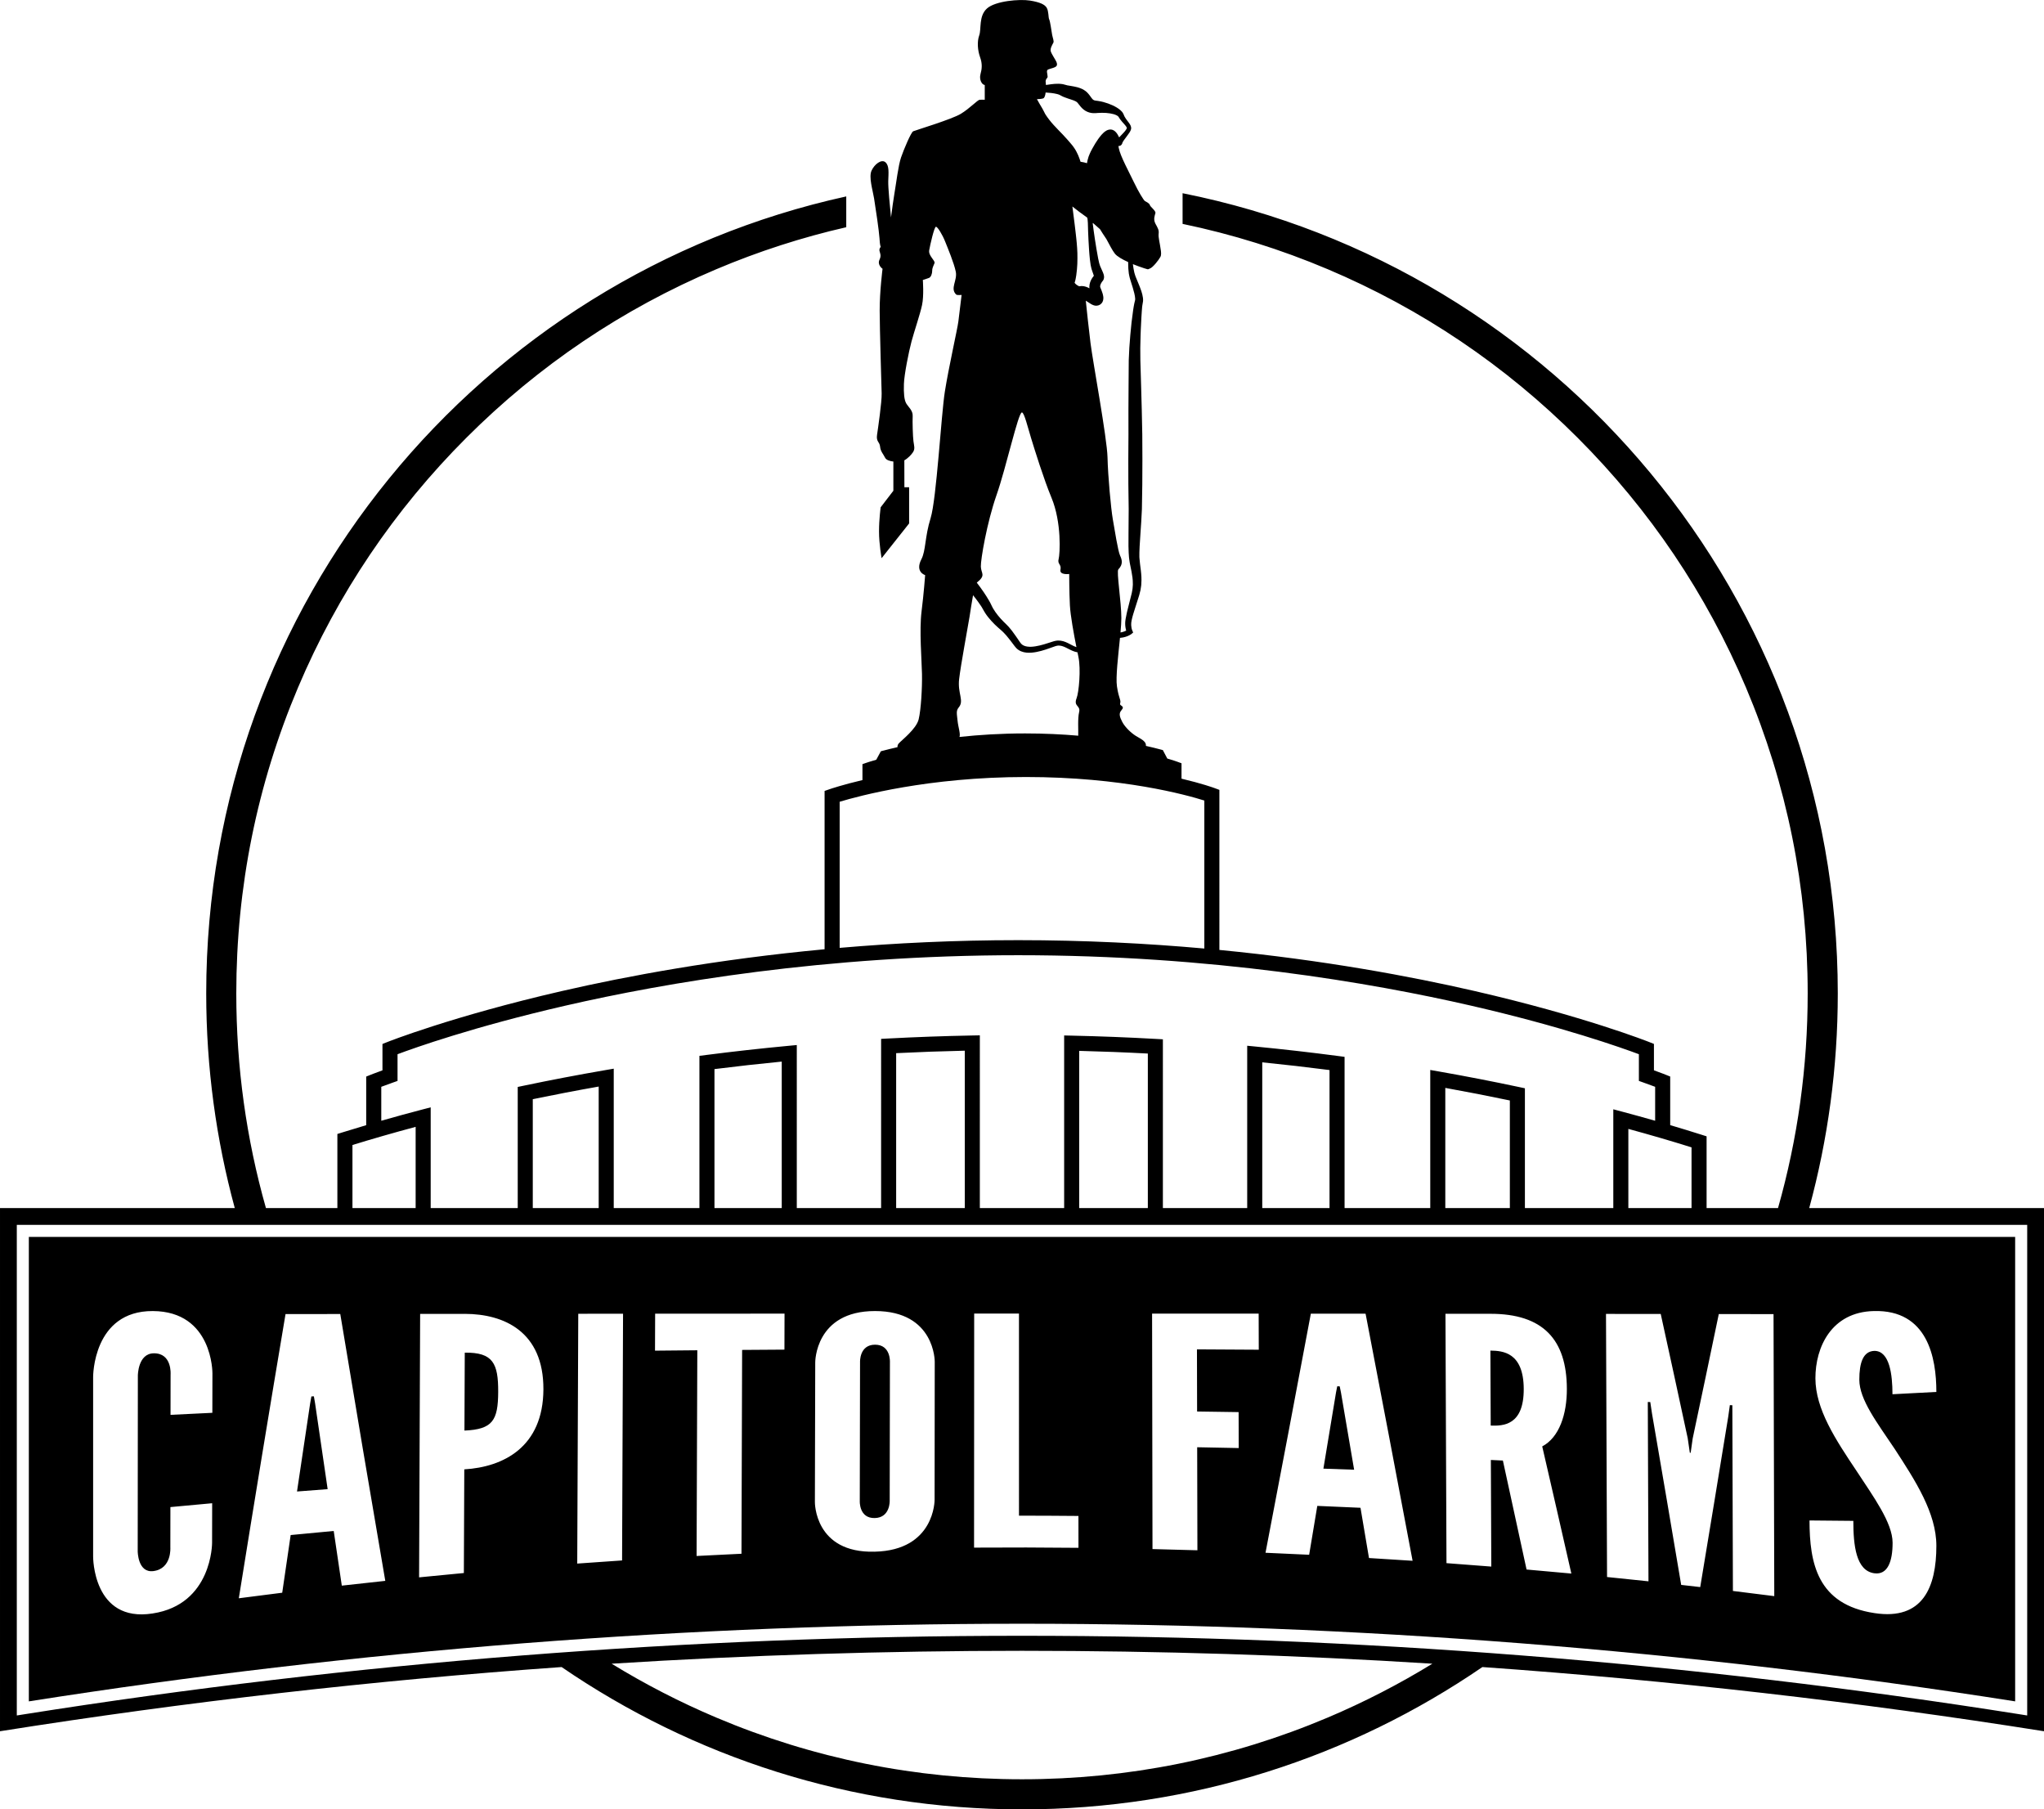 <?xml version="1.0" encoding="utf-8"?>
<!-- Generator: Adobe Illustrator 16.0.0, SVG Export Plug-In . SVG Version: 6.00 Build 0)  -->
<!DOCTYPE svg PUBLIC "-//W3C//DTD SVG 1.1//EN" "http://www.w3.org/Graphics/SVG/1.1/DTD/svg11.dtd">
<svg version="1.1" id="Layer_1" xmlns="http://www.w3.org/2000/svg" xmlns:xlink="http://www.w3.org/1999/xlink" x="0px" y="0px"
	 width="1358.099px" height="1201.898px" viewBox="220.951 190.527 1358.099 1201.898"
	 enable-background="new 220.951 190.527 1358.099 1201.898" xml:space="preserve">
<g>
	<path d="M1423.061,992.99c12.358-45.438,18.973-93.244,18.973-142.597c0-262.831-187.078-481.961-435.338-531.521v20.376
		c32.97,6.846,65.209,16.897,96.497,30.131c62.161,26.292,117.99,63.936,165.939,111.884
		c47.949,47.949,85.593,103.779,111.886,165.939c27.216,64.346,41.016,132.709,41.016,203.19c0,48.758-6.625,96.495-19.706,142.597
		c-15.821,0-31.644,0-47.464,0v-47.641l-3.485-1.106c-6.712-2.134-13.627-4.249-20.694-6.337v-32.279l-3.144-1.258
		c-0.129-0.051-2.713-1.082-7.66-2.877v-17.519l-3.143-1.257c-0.425-0.17-43.276-17.168-116.024-33.892
		c-42.18-9.697-100.187-20.563-169.563-27.292V715.206l-3.27-1.207c-0.754-0.278-8.307-3.014-21.893-6.232v-10.223l-2.643-0.975
		c-0.361-0.134-2.691-0.976-6.812-2.179l-2.953-5.607l-1.101-0.296c-2.806-0.755-6.197-1.607-10.149-2.492
		c0.004-0.076,0.006-0.152,0.01-0.229c0.155-3.065-3.825-4.582-6.854-6.51c-3.03-1.925-7.023-5.663-8.867-9.189
		c-1.844-3.527-2.34-5.712-0.608-7.664c2.812-3.169-1.301-2.779-0.817-4.49c0.764-2.717-0.781-2.629-2.099-11.451
		c-0.917-6.135,0.851-20.437,2.014-32.225c0.385-0.044,0.771-0.104,1.155-0.149c0.556-0.068,1.107-0.149,1.656-0.317
		c0.547-0.164,1.105-0.249,1.644-0.485c0.539-0.222,1.086-0.391,1.613-0.695c0.269-0.146,0.529-0.26,0.801-0.438
		c0.279-0.19,0.501-0.306,0.865-0.61l1.018-0.854l-0.623-1.477c-0.038-0.09-0.163-0.416-0.239-0.651
		c-0.069-0.274-0.161-0.535-0.207-0.823c-0.121-0.546-0.198-1.175-0.217-1.703c0.001-0.291-0.044-0.491-0.019-0.854l0.051-1.029
		l0.122-0.825c0.047-0.303,0.075-0.595,0.157-0.917c0.529-2.514,1.375-5.114,2.198-7.716c0.828-2.595,1.705-5.261,2.509-7.878
		l0.308-0.984l0.278-1.09l0.55-2.174c0.129-0.736,0.229-1.479,0.344-2.221c0.051-0.371,0.118-0.742,0.154-1.114l0.065-1.117
		c0.479-6.011-0.941-11.777-1.236-16.779l-0.059-0.92l0.004-0.977l0.004-1.949l0.16-4l0.519-8.153
		c0.372-5.456,0.776-11.066,0.985-16.527c0.135-5.568,0.206-11.046,0.265-16.574c0.062-5.518,0.07-11.035,0.07-16.554l-0.078-16.548
		l-0.344-16.484l-0.454-16.483l-0.479-16.409c-0.127-5.352-0.049-10.816,0.142-16.263l0.146-4.089l0.2-4.084
		c0.052-1.365,0.116-2.726,0.207-4.078c0.088-1.333,0.15-2.766,0.258-4.019l0.153-1.878c0.06-0.635,0.068-1.236,0.206-1.938
		c0.117-0.687,0.203-1.343,0.347-2.055c0.232-1.129,0.157-2.013,0.081-2.867c-0.438-3.282-1.521-5.863-2.543-8.492l-1.583-3.837
		l-0.771-1.885c-0.274-0.634-0.38-1.185-0.586-1.784c-0.086-0.299-0.196-0.579-0.268-0.895l-0.19-0.964l-0.384-1.939
		c-0.12-0.903-0.26-1.804-0.383-2.711c1.02,0.431,2.25,0.908,3.524,1.355c2.978,1.097,5.386,1.847,6.13,2.021
		c0.41,0.095,0.921-0.069,1.486-0.404c0.002,0,0.004,0,0.005-0.001c2.007-0.509,6.173-5.931,6.989-7.566
		c0.875-1.166,0.681-3.461,0.231-5.823c-0.001-0.002-0.001-0.003-0.001-0.005c-0.38-3.176-1.559-7.355-1.251-9.807
		c0.306-2.453-0.569-3.727-2.131-6.643c-1.558-2.916-0.424-5.417-0.027-7.005c0.396-1.587-3.36-4.133-3.666-5.36
		c-0.308-1.227-2.529-2.229-3.296-2.679c-0.765-0.449-4.27-6.109-7.231-12.344c-2.963-6.235-9.201-17.636-10.117-22.79
		c-0.084-0.472-0.174-0.954-0.263-1.434c0.348,0.029,0.693,0.005,1.05-0.134c0.199-0.072,0.438-0.198,0.56-0.293
		c0.127-0.095,0.248-0.203,0.358-0.318c0.399-0.421,0.576-0.96,0.55-0.917l0.021-0.069l0.058-0.158l0.002-0.011l0.008-0.045
		l0.01-0.102l0.068-0.172c0.207-0.47,0.561-1.04,0.917-1.561c1.484-2.099,2.898-3.78,3.731-5.129
		c0.217-0.329,0.397-0.655,0.549-0.95c0.072-0.125,0.15-0.305,0.219-0.477c0.063-0.167,0.119-0.318,0.17-0.453
		c0.115-0.416,0.135-0.561,0.144-0.573l0.133-0.23l-0.107,0.095c-0.017,0.015,0.073-0.376-0.019-0.984
		c-0.079-0.638-0.401-1.345-0.853-2.048c-0.87-1.411-2.379-2.952-3.512-5.051c-0.144-0.276-0.214-0.465-0.344-0.759
		c-0.063-0.165-0.128-0.331-0.193-0.499c-0.006-0.019-0.055-0.136-0.025-0.075l-0.09-0.187l-0.188-0.375
		c-0.241-0.546-0.574-0.903-0.903-1.35c-0.341-0.354-0.704-0.755-1.084-1.057c-1.513-1.285-3.228-2.251-5.092-3.128
		c-1.872-0.863-3.9-1.594-6.119-2.195c-1.118-0.29-2.236-0.543-3.572-0.726c-0.544-0.075-1.094-0.15-1.648-0.227
		c-0.172-0.039-0.362-0.056-0.518-0.102c-0.146-0.052-0.293-0.098-0.438-0.138c-0.54-0.214-0.75-0.411-1.069-0.749
		c-0.33-0.321-0.786-0.967-1.554-2.026c-0.388-0.524-0.793-1.112-1.455-1.829l-0.567-0.587c-0.179-0.177-0.25-0.231-0.381-0.353
		l-0.176-0.159l-0.044-0.04c-0.325-0.283-0.135-0.111-0.227-0.188l-0.155-0.112l-0.628-0.44c-0.415-0.275-0.871-0.605-1.281-0.793
		l-1.233-0.553c-0.428-0.2-0.809-0.323-1.187-0.44c-0.381-0.126-0.771-0.235-1.155-0.35c-0.72-0.174-1.447-0.345-2.139-0.487
		c-0.656-0.118-1.316-0.236-1.98-0.355c-0.583-0.1-1.169-0.199-1.758-0.3l-0.781-0.124l-0.997-0.271l-0.502-0.136l-0.125-0.034
		c-0.168-0.066,0.16,0.073,0.089,0.046l-0.098-0.03l-0.389-0.114l-0.778-0.21c-0.245-0.052-0.463-0.077-0.693-0.114
		c-0.465-0.077-0.913-0.13-1.322-0.144c-0.421-0.025-0.85-0.058-1.243-0.048c-1.619-0.024-3.131,0.127-4.638,0.303
		c-1.188,0.139-2.36,0.316-3.53,0.507c-0.028-0.762-0.08-1.35-0.137-1.6c-0.268-1.188,0.239-2.444,0.92-3.028
		c1.011-0.87-0.617-3.801,0.1-5.191c0.428-0.833,3.582-1.15,5.385-2.17c1.5-0.849,1.19-2.147,0.692-3.372
		c-0.499-1.229-3.255-5.221-3.768-7.06c-0.512-1.841,1.177-4.548,1.729-5.632c0.551-1.082-0.336-2.89-0.803-5.314
		c-0.466-2.427-1.228-8.83-2.02-10.401c-0.493-0.978-0.261-5.275-1.563-7.497c-1.303-2.224-4.545-3.757-11.234-4.822
		c-6.688-1.067-22.895,0.221-28.492,5.282c-5.594,5.057-3.602,13.641-5.135,17.858c-1.531,4.216-1.013,10.103,0.57,14.486
		c1.584,4.386,1.268,7.665,0.273,11.267c-0.998,3.602,0.92,7.052,2.836,7.206v9.81c0,0-1.89-0.129-3.372,0
		c-1.485,0.132-6.489,5.674-12.553,9.349c-6.062,3.677-30.223,10.931-31.631,11.584c-1.405,0.657-6.185,11.885-8.053,17.354
		c-1.871,5.464-3.207,17.038-4.555,24.92c-0.569,3.324-1.364,9.169-2.123,14.942c-0.725-7.372-1.963-19.887-1.829-24.128
		c0.175-5.537,0.745-10.2-1.862-12.5c-2.606-2.302-7.309,1.276-9.25,5.57c-1.942,4.291,0.81,13.043,1.676,18.345
		c1.066,6.496,3.34,22.036,3.603,26.433c0.123,2.032,0.259,4.188,0.808,5.927c-0.273,0.262-0.503,0.56-0.649,0.919
		c-0.92,2.248,1.672,3.831-0.087,7.38c-1.809,3.647,1.968,6.168,1.968,6.168s-1.941,15.024-1.908,27.802
		c0.032,12.78,1.164,49.252,1.313,54.98c0.146,5.731-2.388,22.901-3.061,27.552c-0.672,4.649,1.715,4.535,2.021,7.808
		c0.309,3.271,2.065,4.773,3.323,7.356c0.752,1.546,3.077,2.265,5.501,2.55c0,8.573,0,19.403,0,19.403l-8.428,10.969
		c0,0-1.101,7.701-1.101,16.108c0,8.409,1.717,17.714,1.717,17.714l18.284-23.083v-24.019h-3.146c0,0-0.036-9.93-0.033-17.896
		c2.402-1.328,4.726-3.805,5.778-5.443c1.457-2.268,0.688-4.173,0.279-7.236c-0.407-3.066-0.716-13.082-0.513-16.762
		c0.206-3.679-2.926-6.005-4.291-8.38s-1.737-6.746-1.532-12.979c0.206-6.233,3.216-21.32,5.038-28.124
		c1.826-6.803,5.648-17.919,7-24.203c1.352-6.287,0.53-16.657,0.53-16.657s2.751-0.877,4.081-1.386
		c1.328-0.511,2.146-2.762,2.146-4.805s0.92-3.271,1.534-5.019c0.611-1.746-4.184-4.834-3.522-8.581
		c0.657-3.744,3.325-15.468,4.451-15.57c1.125-0.102,4.394,5.417,6.144,9.83c1.753,4.409,5.792,14.005,7.038,19.91
		c1.251,5.906-3.984,11.177,0.271,15.264c0.393,0.376,1.678,0.426,3.616,0.267c-0.313,2.577-1.622,13.378-2.158,17.684
		c-0.612,4.906-6.53,30.966-8.983,46.604c-2.452,15.634-5.521,71.281-9.451,83.966c-3.932,12.682-3.108,21.489-6.121,27.313
		c-4.411,8.532,2.492,10.54,2.492,10.54s-0.871,12.007-2.402,24.269c-1.534,12.264,0.124,32.329,0.304,41.366
		c0.184,9.036-0.637,23.766-2.217,30.195c-1.577,6.425-11.332,13.832-13.264,16.035c-0.642,0.732-0.835,1.579-0.796,2.427
		c-3.82,0.866-7.164,1.698-9.969,2.44l-1.09,0.29l-3.04,5.618c-3.874,1.106-6.091,1.863-6.462,1.992l-2.716,0.941v10.581
		c-13.348,3.157-21.003,5.771-21.802,6.047l-3.36,1.166v105.167c-71.604,6.683-131.396,17.84-174.592,27.77
		c-72.748,16.724-115.602,33.722-116.025,33.893l-3.144,1.257v17.517c-4.947,1.796-7.531,2.827-7.659,2.879l-3.144,1.257v32.28
		c-5.305,1.568-10.531,3.149-15.641,4.745l-3.51,1.096v49.242c-15.82,0-31.642,0-47.462,0
		c-13.08-46.101-19.705-93.839-19.705-142.596c0-70.482,13.8-138.847,41.016-203.191c26.292-62.161,63.936-117.991,111.885-165.938
		c47.948-47.949,103.779-85.592,165.939-111.884c28.1-11.885,56.966-21.211,86.438-27.947v-20.458
		C540.01,374.373,357.968,591.123,357.968,850.395c0,49.353,6.613,97.158,18.973,142.597c-51.997,0-103.993,0-155.989,0
		c0,115.844,0,231.688,0,347.53c123.863-19.617,248.365-33.821,373.152-42.638c87.065,59.634,192.398,94.542,305.896,94.542
		c113.499,0,218.831-34.91,305.898-94.542c124.786,8.815,249.289,23.021,373.151,42.638c0-115.844,0-231.688,0-347.53
		C1527.053,992.99,1475.057,992.99,1423.061,992.99z M1344.862,952.672v40.318c-13.994,0-27.988,0-41.982,0v-52.576
		C1317.444,944.375,1331.524,948.486,1344.862,952.672z M970.538,364.612c0,0.083-0.004,0.167-0.004,0.25
		c-0.02,1.395,0.087,2.806,0.126,4.215c0.046,0.709,0.142,1.425,0.215,2.139l0.117,1.073c0.048,0.361,0.146,0.738,0.22,1.107
		c0.169,0.722,0.297,1.535,0.514,2.187l0.617,1.997l1.222,3.916c0.389,1.292,0.758,2.577,1.052,3.838
		c0.292,1.252,0.537,2.504,0.582,3.581c0.012,0.511-0.018,1.021-0.11,1.232c-0.172,0.625-0.319,1.325-0.479,1.983
		c-0.174,0.639-0.274,1.411-0.399,2.138l-0.357,2.212c-0.803,5.614-1.443,11.052-1.887,16.597
		c-0.488,5.526-0.867,11.05-1.035,16.689l-0.119,16.569l-0.095,16.495l0.017,16.492l-0.102,16.431
		c-0.013,5.477-0.015,10.951,0.034,16.427c0.042,5.464,0.11,10.98,0.221,16.405l-0.119,16.434c-0.03,2.754-0.061,5.53-0.021,8.327
		l0.131,4.245l0.146,2.17l0.075,1.083l0.148,1.131c0.106,0.753,0.187,1.505,0.324,2.256l0.4,2.022
		c0.271,1.347,0.572,2.733,0.808,4.016c0.49,2.611,0.876,5.145,0.852,7.649l0.016,0.943c-0.007,0.313-0.045,0.622-0.064,0.934
		l-0.148,1.873l-0.332,1.854l-0.17,0.921l-0.246,1.001c-0.648,2.684-1.335,5.288-2.017,7.979c-0.681,2.683-1.358,5.373-1.837,8.267
		c-0.072,0.348-0.104,0.741-0.146,1.12l-0.061,0.571l-0.029,0.285l-0.015,0.143l-0.006,0.223l-0.01,1.03
		c-0.013,0.323,0.042,0.81,0.064,1.204c0.021,0.427,0.088,0.813,0.153,1.201c0.054,0.391,0.145,0.778,0.245,1.166
		c0.055,0.253,0.135,0.507,0.217,0.76c-0.311,0.174-0.659,0.309-0.99,0.466c-0.386,0.2-0.845,0.276-1.264,0.427
		c-0.42,0.155-0.87,0.234-1.323,0.308c-0.073,0.011-0.145,0.027-0.217,0.04c0.333-3.718,0.563-7.037,0.563-9.548
		c0-10.833-3.348-30.964-1.991-32.348c3.22-3.284,2.516-6.279,1.136-9.188c-1.38-2.916-3.588-17.025-4.815-24.077
		c-1.227-7.052-3.22-28.514-3.524-41.237c-0.308-12.725-9.75-63.464-11.282-75.729c-1.127-9.018-2.501-22.003-3.15-28.252
		c0.492,0.299,1.013,0.636,1.562,1.002c0.546,0.358,1.056,0.713,1.774,1.144l0.259,0.156l0.33,0.179
		c0.271,0.131,0.286,0.183,0.954,0.448c0.498,0.203,1.269,0.367,1.246,0.343l0.116,0.017l0.058,0.008
		c-0.138-0.005,1.206,0.09,0.778,0.042c0.371-0.022,0.748-0.079,1.107-0.166c0.403-0.107,0.905-0.332,1.309-0.582
		c0.407-0.25,0.773-0.609,1.092-0.983c0.173-0.203,0.274-0.365,0.367-0.526c0.097-0.167,0.188-0.339,0.268-0.514
		c0.185-0.393,0.229-0.611,0.3-0.881c0.244-1.089,0.155-1.645,0.12-2.224c-0.125-1.053-0.344-1.798-0.564-2.518
		c-0.225-0.71-0.463-1.374-0.713-2.001l-0.679-1.662c-0.169-0.336-0.224-0.778-0.076-1.446c0.162-0.651,0.526-1.456,1.015-2.154
		l0.17-0.238c0.027-0.04,0.047-0.081,0.175-0.221c-0.053,0.061,0.37-0.404,0.564-0.735c0.218-0.352,0.34-0.688,0.454-1.054
		c0.082-0.314,0.115-0.578,0.144-0.872c0.016-0.251,0.004-0.433-0.005-0.652c-0.064-0.737-0.21-1.222-0.335-1.608
		c-0.13-0.409-0.261-0.737-0.39-1.055c-0.517-1.243-1.012-2.274-1.465-3.32c-0.197-0.479-0.521-1.114-0.604-1.513
		c-0.141-0.449-0.28-0.896-0.42-1.341c-0.239-1.078-0.476-2.146-0.71-3.202c-0.401-2.188-0.81-4.338-1.152-6.46
		c-0.722-4.228-1.301-8.271-1.822-11.988c-0.226-1.653-0.435-3.242-0.619-4.787l0.145-0.255l4.693,4.13
		c1.009,1.585,2.188,3.612,4.25,6.575c2.092,3.831,3.964,7.589,5.643,9.687C963.223,360.906,966.748,362.889,970.538,364.612z
		 M938.289,380.651l-0.059,0.006l-0.234,0.024l-0.234,0.025c-0.076,0.008-0.191,0.025-0.108-0.008
		c0.07-0.039,0.147-0.06,0.225-0.063c0.028-0.004,0.096,0.007,0.091,0.001l-0.066-0.031c-0.045-0.019-0.091-0.034-0.136-0.045
		c-0.108-0.042-0.251-0.117-0.376-0.158c-0.57-0.272-1.265-0.743-1.802-1.269c-0.255-0.237-0.477-0.509-0.641-0.747l0.215-0.682
		c0.187-0.498,0.366-1.383,0.516-2.154c0.149-0.774,0.314-1.645,0.379-2.226c0.396-2.604,0.563-5.097,0.697-7.54
		c0.077-2.445,0.109-4.831,0.045-7.167c-0.1-2.334-0.217-4.613-0.444-6.831c-0.178-2.241-0.459-4.289-0.662-6.282
		c-0.236-2.005-0.466-3.943-0.686-5.803c-0.438-3.727-0.881-7.149-1.29-10.176c-0.086-0.629-0.166-1.232-0.244-1.828
		c2.245,1.843,6.164,4.781,9.868,7.396c0.072,0.382,0.147,0.756,0.227,1.147c0.085,0.766,0.138,1.454,0.187,2.307
		c0.029,1.715,0.088,3.536,0.157,5.443c0.153,3.796,0.329,7.892,0.633,12.248c0.123,2.175,0.345,4.421,0.574,6.726
		c0.158,1.178,0.292,2.339,0.479,3.572c0.151,0.676,0.305,1.355,0.456,2.037c0.154,0.75,0.353,1.179,0.55,1.81
		c0.392,1.155,0.823,2.313,1.14,3.316c0.003,0.008,0.005,0.016,0.007,0.024l-0.043,0.049c-1.007,1.209-1.857,2.567-2.437,4.257
		c-0.271,0.854-0.479,1.774-0.518,2.777c-0.01,0.407,0.008,0.825,0.046,1.245c-0.239-0.136-0.484-0.271-0.763-0.399l-0.603-0.285
		l-0.688-0.261c-0.429-0.178-1.009-0.308-1.548-0.426c-0.253-0.068-0.61-0.084-0.919-0.113c-0.33-0.015-0.618-0.057-0.983-0.023
		c-0.357,0.029-0.719,0.072-1.075,0.13l-0.267,0.045C937.807,380.752,938.686,380.573,938.289,380.651z M934.672,377.827
		c0.009-0.01,0.013-0.015,0.009-0.019c0.004,0.002,0.06,0.066,0.068,0.104c-0.001,0.024,0.036,0.129,0.061,0.253
		C934.722,378.011,934.66,377.88,934.672,377.827z M934.795,378.877c0,0,0,0.001,0,0.002c-0.017,0.077-0.04,0.152-0.069,0.224
		L934.795,378.877z M946.372,388.382c-0.007,0.023-0.012,0.046-0.014,0.02c-0.005-0.063-0.005-0.088,0.007-0.17
		C946.369,388.289,946.373,388.345,946.372,388.382z M947.927,374.39c0.038,0.163,0.023,0.25,0.006,0.123
		C947.926,374.468,947.926,374.433,947.927,374.39z M914.099,255.877c0.887-0.307,1.367-1.974,1.611-3.898
		c1.271,0.069,2.528,0.173,3.747,0.32c1.349,0.17,2.676,0.389,3.845,0.69c0.309,0.063,0.567,0.158,0.837,0.241
		c0.283,0.077,0.517,0.174,0.725,0.271c0.104,0.047,0.229,0.09,0.314,0.138l0.198,0.141l0.099,0.062l0.024,0.014
		c-0.031-0.013,0.337,0.143,0.21,0.092l0.116,0.059l0.462,0.235l0.921,0.469l1.176,0.47c0.841,0.328,1.474,0.546,2.152,0.776
		c0.639,0.211,1.271,0.42,1.903,0.628c0.561,0.192,1.117,0.382,1.672,0.572c0.231,0.099,0.461,0.203,0.693,0.289
		c0.241,0.087,0.473,0.176,0.618,0.275c0.171,0.094,0.342,0.183,0.515,0.267c0.17,0.087,0.204,0.18,0.325,0.244
		c0.052,0.035,0.104,0.067,0.158,0.097l0.041,0.022l0.087,0.082c0.1,0.095,0.27,0.245,0.308,0.295
		c0.021,0.038,0.047,0.071,0.073,0.102c0.177,0.214,0.528,0.614,0.875,1.079c0.348,0.444,0.781,1.039,1.289,1.613
		c0.553,0.603,1.139,1.234,1.911,1.829c1.493,1.208,3.477,2.003,5.181,2.227c0.419,0.037,0.834,0.074,1.248,0.11
		c0.406,0.023,0.78,0.001,1.167-0.002l0.286-0.007l0.144-0.005c0.104,0-0.063-0.003-0.028-0.005l0.053-0.004l0.417-0.035
		l0.797-0.065c0.849-0.058,1.861-0.122,2.804-0.106c1.906-0.02,3.752,0.108,5.417,0.381c1.664,0.262,3.181,0.681,4.303,1.247
		c0.293,0.139,0.491,0.3,0.736,0.442c0.152,0.15,0.402,0.298,0.479,0.428l0.089,0.099l0.049,0.049l0.096,0.167
		c0.092,0.155,0.183,0.309,0.271,0.46c0.204,0.323,0.464,0.735,0.683,1.018c0.876,1.212,1.747,2.112,2.429,2.893
		c0.685,0.776,1.244,1.396,1.559,1.896c0.325,0.493,0.444,0.816,0.443,0.917c0.012,0.074,0.014,0.097,0.015,0.11
		c-0.023,0.093-0.062,0.23-0.114,0.389c-0.024,0.035-0.05,0.074-0.071,0.118c-0.021,0.04-0.039,0.091-0.107,0.2
		c-0.104,0.187-0.235,0.408-0.423,0.67c-0.717,1.061-2.123,2.495-4.053,4.49c-0.109,0.114-0.222,0.231-0.334,0.352
		c-0.079-0.16-0.152-0.308-0.233-0.471c-0.431-0.839-0.877-1.75-1.752-2.797c-0.464-0.513-1.006-1.114-2.104-1.611l-0.207-0.086
		l-0.104-0.042c-0.646-0.16-0.203-0.053-0.358-0.092l-0.173-0.059c-0.302-0.09-1.247-0.111-1.486-0.045
		c-0.806,0.1-1.339,0.344-1.844,0.584c-0.938,0.491-1.515,0.991-2.058,1.47c-0.523,0.479-0.972,0.951-1.396,1.424
		c-1.63,1.905-2.967,3.829-4.23,5.894c-0.625,1.028-1.229,2.081-1.815,3.153c-0.285,0.536-0.574,1.076-0.865,1.622l-0.215,0.408
		l-0.104,0.206l-0.178,0.406l-0.381,0.839c-0.459,0.885-1.171,2.871-1.499,4.41c-0.167,0.667-0.269,1.294-0.365,1.921
		c-1.351-0.43-2.855-0.743-4.286-0.945c-0.201-0.641-0.434-1.323-0.649-1.981c-0.567-1.555-1.207-3.139-2.06-4.715
		c-0.447-0.785-0.84-1.577-1.401-2.334l-0.8-1.14l-0.2-0.284l-0.211-0.263l-0.354-0.432l-1.513-1.802l-1.491-1.711
		c-3.918-4.534-8.523-8.574-12.103-13.231c-0.878-1.148-1.757-2.321-2.46-3.454c-0.206-0.294-0.313-0.552-0.476-0.83
		c-0.146-0.241-0.333-0.654-0.488-0.986c-0.384-0.823-0.761-1.494-1.166-2.196c-1.24-2.144-2.523-4.169-3.59-6.215
		C911.688,256.366,913.166,256.201,914.099,255.877z M870.051,577.474c6.188-4.899,2.759-5.978,2.604-10.574
		c-0.153-4.603,3.986-29.128,10.424-47.522c6.438-18.396,14.409-54.879,16.863-54.879c1.531,0,3.834,9.658,6.132,17.169
		c2.3,7.511,8.336,26.998,13.49,39.396c6.862,16.498,5.688,37.493,4.771,40.865c-0.92,3.375,1.992,3.375,1.226,7.053
		c-0.768,3.679,5.809,2.823,5.809,2.823s0,12.111,0.46,20.849c0.356,6.8,2.565,18.847,4.327,27.713
		c-0.111-0.033-0.215-0.06-0.339-0.107c-0.841-0.278-1.694-0.689-2.571-1.144c-1.749-0.892-3.601-2.001-5.833-2.653
		c-1.11-0.339-2.33-0.466-3.547-0.456c-0.604,0.069-1.228,0.079-1.806,0.249l-0.889,0.217l-0.729,0.229
		c-1.977,0.633-3.866,1.27-5.78,1.822c-1.907,0.549-3.817,1.03-5.713,1.327c-1.889,0.309-3.785,0.423-5.496,0.161
		c-1.718-0.25-3.159-0.899-4.091-1.974c-0.394-0.439-1.042-1.446-1.602-2.248l-1.725-2.517c-0.572-0.837-1.228-1.69-1.831-2.54
		l-0.928-1.276c-0.322-0.421-0.683-0.832-1.022-1.249c-0.693-0.828-1.355-1.68-2.168-2.433l-1.171-1.164l-1.074-1.042
		c-2.649-2.641-5.239-5.765-7.057-8.9c-0.252-0.392-0.438-0.781-0.617-1.167l-0.662-1.349l-0.672-1.37l-0.834-1.47
		c-0.566-1.018-1.129-1.892-1.69-2.781c-0.554-0.904-1.144-1.768-1.729-2.634c-1.472-2.161-2.999-4.271-4.608-6.345
		C869.998,577.527,870.024,577.495,870.051,577.474z M857.99,660.405c3.727-4.483-0.877-9.188,0.237-18.786
		c1.115-9.598,5.61-33.398,6.904-41.326c0.673-4.131,1.47-9.743,2.344-14.385c0.527,0.656,1.053,1.313,1.566,1.979
		c0.602,0.782,1.209,1.563,1.767,2.362c0.575,0.795,1.161,1.6,1.629,2.333l0.756,1.133l0.755,1.327l0.765,1.346
		c0.287,0.519,0.578,1.027,0.901,1.477c1.23,1.907,2.626,3.538,4.052,5.147c0.723,0.791,1.454,1.57,2.221,2.315
		c0.729,0.734,1.623,1.559,2.381,2.215l0.581,0.494l0.598,0.519l1.049,0.929c0.727,0.585,1.354,1.312,2.01,2.004
		c0.324,0.352,0.658,0.686,0.978,1.054l0.934,1.141c0.624,0.77,1.25,1.497,1.863,2.313l1.841,2.432
		c0.654,0.827,1.099,1.55,2.085,2.605c0.921,0.943,2.053,1.677,3.223,2.157c1.174,0.484,2.374,0.737,3.537,0.854
		c2.335,0.227,4.534-0.043,6.645-0.432c2.112-0.399,4.138-0.979,6.119-1.614c1.977-0.635,3.92-1.354,5.798-2.021l0.718-0.248
		l0.591-0.157c0.396-0.144,0.802-0.136,1.203-0.211c0.813-0.027,1.638,0.043,2.479,0.289c1.693,0.465,3.393,1.422,5.262,2.364
		c0.934,0.469,1.921,0.94,3.013,1.295c0.51,0.192,1.164,0.332,1.783,0.465l0.275,0.033c0.236,1.162,0.458,2.239,0.653,3.182
		c1.69,8.168,0.27,23.479-1.226,27.286c-2.229,5.674,2.758,4.752,1.683,9.198c-1.07,4.446-0.457,12.265-0.612,15.33
		c-0.008,0.152,0.012,0.285,0.032,0.416c-10.646-0.922-22.447-1.505-35.313-1.505c-16.03,0-30.672,0.938-43.617,2.334
		c0.81-1.994-0.876-6.655-1.274-10.75C856.712,664.545,856.089,662.692,857.99,660.405z M778.849,723.104
		c12.517-3.801,59.024-16.44,123.704-16.44c64.092,0,106.853,11.924,118.598,15.632V820.6c-38.182-3.426-79.638-5.563-123.666-5.563
		c-42.103,0-81.853,1.954-118.636,5.121V723.104L778.849,723.104z M474.285,912.447c1.771-0.666,4.277-1.591,7.476-2.727
		l3.327-1.182v-17.741c11.021-4.129,50.543-18.235,111.41-32.228c66.546-15.299,172.783-33.534,300.986-33.534
		c128.085,0,234.235,18.204,300.729,33.475c60.949,13.997,100.618,28.15,111.665,32.288v17.74l3.327,1.182
		c3.197,1.135,5.703,2.061,7.476,2.727v22.552c-7.045-2.014-14.223-3.997-21.515-5.94l-6.287-1.676v65.607
		c-19.579,0-39.157,0-58.735,0v-79.563l-3.959-0.843c-17.388-3.699-35.239-7.164-53.063-10.298l-5.866-1.031v91.735
		c-18.976,0-37.95,0-56.926,0V892.549l-4.347-0.572c-18.095-2.384-36.555-4.493-54.868-6.272l-5.483-0.533v107.82
		c-18.674,0-37.348,0-56.021,0V880.896l-4.721-0.266c-18.471-1.036-37.234-1.767-55.771-2.172l-5.109-0.112V992.99
		c-18.674,0-37.348,0-56.021,0V878.261l-5.094,0.097c-18.581,0.35-37.346,1.021-55.772,1.998l-4.735,0.25V992.99
		c-18.674,0-37.348,0-56.021,0V884.707l-5.468,0.514c-18.262,1.716-36.722,3.77-54.867,6.102l-4.363,0.561V992.99
		c-18.975,0-37.951,0-56.926,0v-92.589l-5.85,1.008c-18.078,3.116-36.237,6.581-53.971,10.301l-3.974,0.833v80.447
		c-19.277,0-38.554,0-57.831,0v-66.911l-6.269,1.644c-9.023,2.366-17.897,4.797-26.563,7.273v-22.549H474.285z M1224.145,921.528
		v71.462c-14.297,0-28.592,0-42.888,0v-79.813C1195.657,915.769,1210.042,918.569,1224.145,921.528z M1104.331,901.324v91.666
		c-14.899,0-29.799,0-44.698,0v-96.792C1074.563,897.701,1089.556,899.42,1104.331,901.324z M983.611,890.357V992.99
		c-15.2,0-30.401,0-45.603,0V888.576C953.188,888.957,968.482,889.554,983.611,890.357z M861.988,888.458V992.99
		c-15.201,0-30.401,0-45.603,0V890.097C831.486,889.342,846.782,888.792,861.988,888.458z M740.365,895.7v97.29
		c-14.899,0-29.798,0-44.697,0v-92.306C710.479,898.824,725.47,897.152,740.365,895.7z M618.742,912.284v80.706
		c-14.599,0-29.196,0-43.794,0v-72.321C589.38,917.685,604.07,914.872,618.742,912.284z M455.135,951.108
		c13.385-4.125,27.465-8.169,41.982-12.053v53.935c-13.994,0-27.988,0-41.982,0V951.108z M1103.191,1331.41
		c-64.347,27.216-132.71,41.016-203.192,41.016s-138.846-13.8-203.191-41.016c-24.148-10.215-47.325-22.17-69.473-35.751
		c181.597-11.429,363.734-11.429,545.331,0C1150.518,1309.24,1127.342,1321.195,1103.191,1331.41z M1567.884,1330.039l-4.626-0.732
		c-218.688-34.637-441.842-52.199-663.258-52.199s-444.568,17.563-663.258,52.199l-4.626,0.732v-325.883h1335.768V1330.039z"/>
	<g>
		<path d="M529.757,1089.041c-0.071,17.253-0.143,34.507-0.214,51.761c18.736-0.804,22.344-6.712,22.423-25.688
			C552.046,1096.143,548.494,1088.785,529.757,1089.041z"/>
		<path d="M1211.22,1087.676c0.069,16.603,0.14,33.202,0.208,49.805c8.271,0.296,22.045-0.073,21.942-24.351
			C1233.27,1088.851,1219.486,1087.775,1211.22,1087.676z"/>
		<path d="M1111.102,1111.413c-0.552-0.01-1.103-0.02-1.653-0.028c-0.271,1.385-0.542,2.769-0.813,4.15
			c-2.79,16.896-5.581,33.746-8.374,50.552c6.807,0.229,13.611,0.468,20.416,0.719c-2.913-17.122-5.823-34.19-8.732-51.211
			C1111.662,1114.2,1111.382,1112.807,1111.102,1111.413z"/>
		<path d="M802.338,1083.752c-10.475,0.032-9.946,11.548-9.946,11.547c-0.06,30.77-0.118,61.538-0.178,92.307
			c0,0.002-0.575,11.521,9.922,11.299c10.498-0.213,9.962-11.668,9.962-11.672c0.049-30.678,0.098-61.354,0.146-92.033
			C812.243,1095.198,812.813,1083.72,802.338,1083.752z"/>
		<path d="M429.502,1118.053c-0.551,0.021-1.102,0.04-1.652,0.062c-0.28,1.585-0.561,3.17-0.842,4.757
			c-2.907,19.357-5.813,38.822-8.715,58.396c6.786-0.53,13.573-1.051,20.361-1.559c-2.779-18.887-5.561-37.875-8.343-56.967
			C430.042,1121.179,429.772,1119.616,429.502,1118.053z"/>
		<path d="M240.116,1012.156v308.519c217.626-34.22,439.606-51.566,659.884-51.566c220.276,0,442.257,17.348,659.884,51.566
			v-308.519H240.116z M362.095,1102.744c-0.018,8.753-0.036,17.506-0.054,26.259c-9.264,0.44-18.527,0.892-27.789,1.354
			c0.013-8.929,0.025-17.856,0.038-26.785c0-0.004,1.122-14.327-11.269-14.091c-10.465,0.196-10.477,14.771-10.477,14.769
			c-0.033,38.893-0.066,77.783-0.099,116.675c0,0-0.014,14.563,10.412,13.214c12.346-1.578,11.271-15.728,11.27-15.735
			c0.013-8.928,0.025-17.855,0.038-26.784c9.248-0.874,18.499-1.727,27.751-2.558c-0.018,8.753-0.036,17.505-0.054,26.258
			c0.006,0.063,0.171,40.983-39.584,46.977c-39.735,6.188-39.452-37.735-39.458-37.768c0-39.771,0-79.54,0-119.31
			c0,0.016-0.284-44.03,39.679-43.813C362.461,1061.602,362.094,1102.729,362.095,1102.744z M448.058,1243.802
			c-1.791-12.064-3.582-24.172-5.373-36.319c-9.537,0.877-19.071,1.779-28.604,2.713c-1.871,12.724-3.741,25.495-5.61,38.313
			c-9.617,1.192-19.23,2.421-28.842,3.685c10.313-64.246,20.663-127.132,31.041-188.773c12.124-0.017,24.247-0.032,36.371-0.047
			c9.984,60.194,19.95,119.239,29.907,177.253C467.314,1241.646,457.684,1242.707,448.058,1243.802z M529.438,1166.564
			c-0.096,22.952-0.19,45.905-0.286,68.857c-9.917,0.922-19.832,1.881-29.744,2.877c0.232-58.33,0.466-116.661,0.699-174.991
			c0,0,28.381-0.029,29.759-0.03c25.9,0.049,52.304,11.716,52.144,50.142C581.848,1151.84,555.334,1165.021,529.438,1166.564z
			 M634.28,1227.066c-9.935,0.655-19.865,1.351-29.795,2.082c0.228-55.313,0.455-110.626,0.682-165.939
			c9.919-0.008,19.839-0.015,29.759-0.021C634.711,1117.813,634.496,1172.439,634.28,1227.066z M742.156,1087.032
			c-9.372,0.059-18.744,0.122-28.116,0.19c-0.142,45.134-0.284,90.268-0.425,135.399c-9.942,0.457-19.883,0.951-29.822,1.482
			c0.159-45.548,0.319-91.097,0.479-136.646c-9.372,0.081-18.743,0.167-28.114,0.258c0.03-8.182,0.062-16.363,0.093-24.547
			c28.657-0.019,57.314-0.034,85.972-0.046C742.2,1071.095,742.178,1079.063,742.156,1087.032z M842.02,1095.088
			c-0.03,30.578-0.063,61.156-0.094,91.734c0,0.05,0.245,33.54-39.83,34.43c-40.071,1.083-39.705-32.892-39.706-32.938
			c0.075-30.941,0.15-61.885,0.226-92.825c0,0.002-0.189-34.132,39.762-34.087C842.326,1061.425,842.021,1095.086,842.02,1095.088z
			 M868.146,1218.547c0.026-51.816,0.054-103.635,0.081-155.452c9.921-0.001,19.841-0.001,29.761-0.001
			c0.002,44.741,0.005,89.482,0.007,134.225c13.169,0.008,26.338,0.072,39.506,0.194c0.006,7.057,0.012,14.112,0.018,21.168
			C914.395,1218.434,891.27,1218.389,868.146,1218.547z M1016.342,1128.134c9.195,0.119,18.392,0.251,27.585,0.396
			c0.021,7.961,0.043,15.922,0.064,23.882c-9.198-0.197-18.397-0.377-27.597-0.537c0.052,22.813,0.104,45.628,0.153,68.441
			c-9.946-0.307-19.894-0.573-29.842-0.804c-0.09-52.137-0.181-104.271-0.271-156.409c0,0.002,3.031-0.003,70.816,0.025
			c0.022,7.987,0.046,15.975,0.069,23.961c-13.69-0.09-27.383-0.169-41.073-0.235
			C1016.28,1100.614,1016.313,1114.374,1016.342,1128.134z M1130.549,1225.462c-1.881-11.149-3.762-22.276-5.642-33.38
			c-9.566-0.444-19.134-0.861-28.701-1.25c-1.803,10.838-3.606,21.658-5.411,32.461c-9.664-0.479-19.33-0.921-28.997-1.328
			c10.063-52.514,20.104-105.414,30.119-158.818c12.124,0.008,24.249,0.015,36.373,0.021
			c10.396,54.072,20.812,108.742,31.236,164.128C1149.869,1226.648,1140.21,1226.038,1130.549,1225.462z M1235.251,1233.098
			c-5.245-24.321-10.489-48.448-15.733-72.394c-2.665-0.128-5.328-0.254-7.994-0.379c0.1,23.605,0.197,47.214,0.297,70.819
			c-9.927-0.797-19.854-1.556-29.783-2.277c-0.227-55.221-0.452-110.44-0.678-165.661c9.919,0.008,19.839,0.017,29.759,0.024
			c35.27-0.069,50.771,17.298,50.906,49.735c0.069,17.124-5.102,32.394-16.371,38.355c6.453,27.865,12.905,56.011,19.355,84.456
			C1255.092,1234.847,1245.173,1233.953,1235.251,1233.098z M1372.354,1247.337c-0.119-38.538-0.238-77.075-0.357-115.613
			c-0.008-2.586-0.016-5.172-0.024-7.758c-0.55-0.021-1.101-0.045-1.65-0.067c-0.359,2.568-0.72,5.136-1.077,7.699
			c-6.211,38.181-12.413,75.892-18.608,113.161c-4.217-0.489-8.434-0.971-12.651-1.444c-6.461-38.418-12.93-76.375-19.404-113.903
			c-0.376-2.517-0.753-5.029-1.129-7.542c-0.552-0.021-1.103-0.04-1.652-0.061c0.009,2.497,0.02,4.993,0.028,7.49
			c0.141,37.209,0.281,74.418,0.423,111.627c-9.173-0.982-18.35-1.932-27.527-2.85c-0.232-58.257-0.467-116.515-0.7-174.771
			c12.124,0.013,24.248,0.026,36.371,0.041c5.979,27.212,11.954,54.714,17.924,82.523c0.472,3.217,0.94,6.436,1.411,9.657
			c0.184,0.011,0.366,0.021,0.551,0.031c0.447-3.169,0.896-6.34,1.344-9.515c5.776-27.246,11.56-54.79,17.348-82.65
			c12.123,0.017,24.246,0.031,36.37,0.048c0.164,62.443,0.328,124.888,0.492,187.329
			C1390.673,1249.596,1381.515,1248.45,1372.354,1247.337z M1479.777,1152.883c13.763,21.119,27.76,42.657,27.758,64.48
			c-0.007,27.117-8.759,49.656-41.103,44.688c-38.11-5.719-43.132-33.313-43.188-61.543c9.707,0.08,19.412,0.17,29.115,0.268
			c0.022,16.126,1.698,33.219,14.044,34.825c8.777,1.146,12.062-7.858,12.052-20.272c-0.01-13.243-12.651-30.457-23.946-47.706
			c-14.045-20.982-27.297-41.049-27.34-61.534c-0.045-20.706,10.65-44.016,38.759-44.683c35.828-1.005,41.61,31.07,41.607,53.729
			c-9.72,0.521-19.44,1.03-29.162,1.53c-0.01-13.219-1.95-28.641-11.863-28.807c-7.711,0.132-10.178,8.035-10.162,19.169
			C1456.367,1120.27,1468.221,1135.609,1479.777,1152.883z"/>
	</g>
</g>
</svg>
